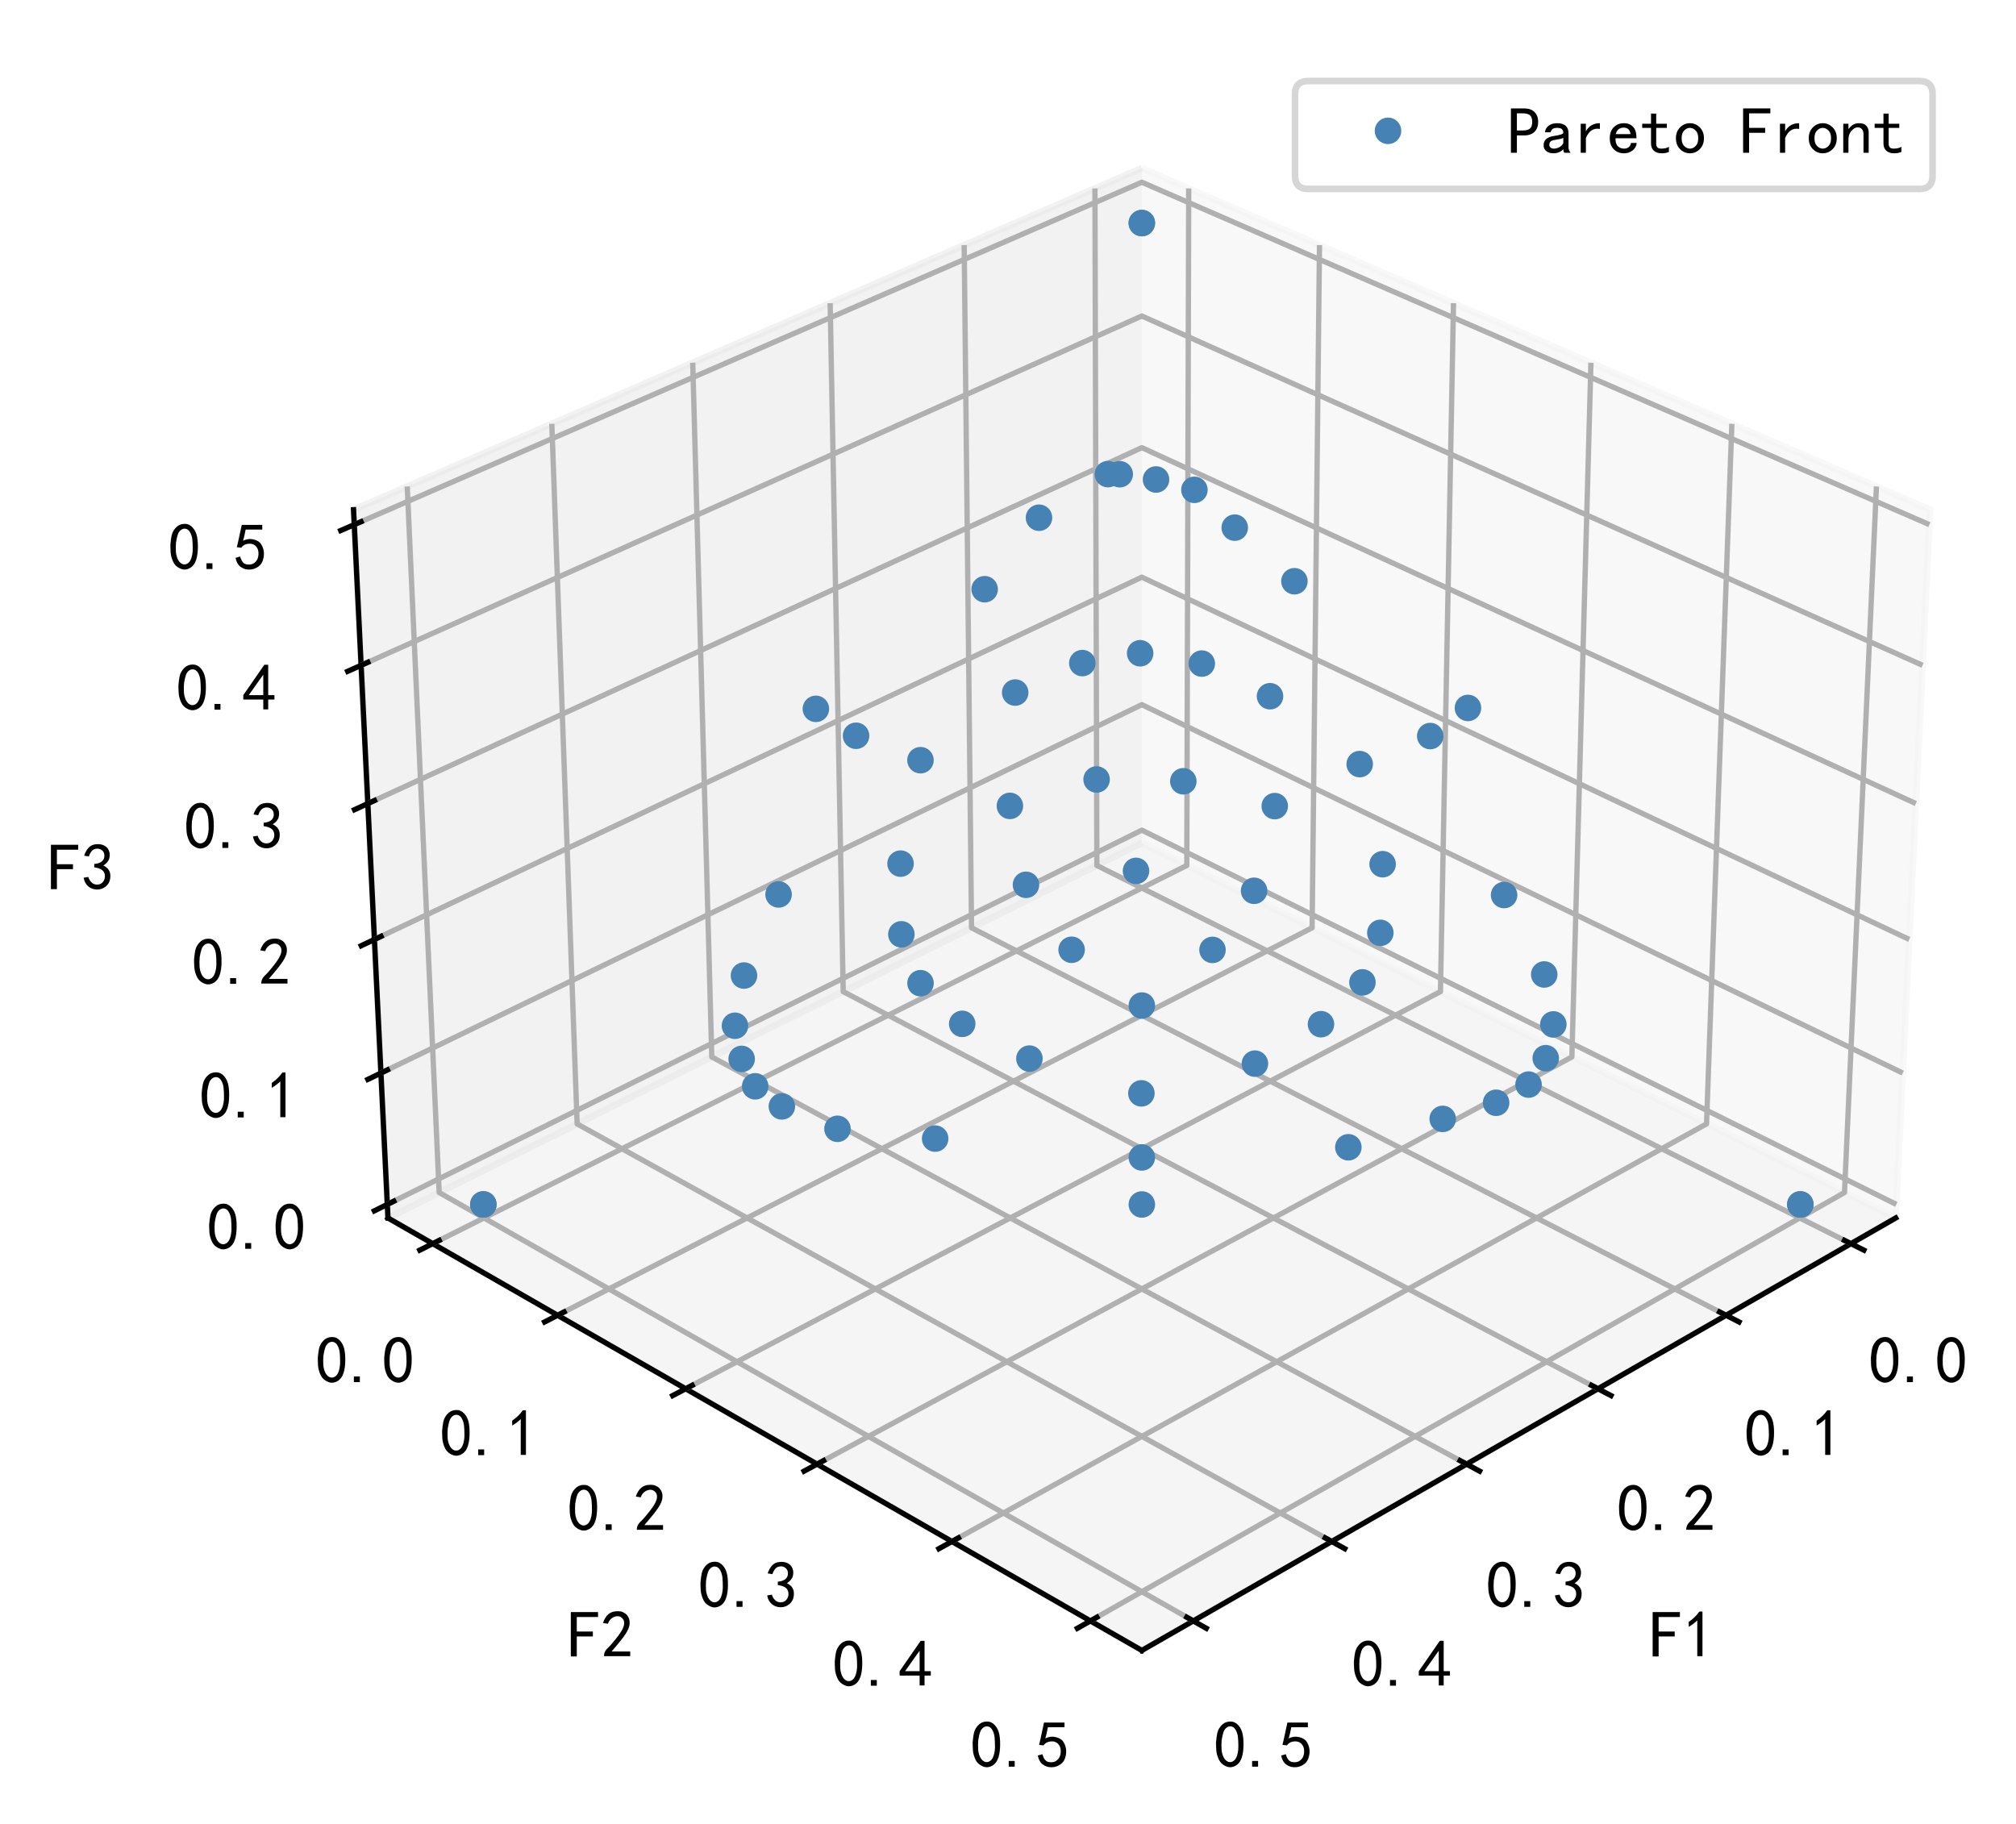 <?xml version="1.0" encoding="utf-8" standalone="no"?>
<!DOCTYPE svg PUBLIC "-//W3C//DTD SVG 1.1//EN"
  "http://www.w3.org/Graphics/SVG/1.1/DTD/svg11.dtd">
<!-- Created with matplotlib (https://matplotlib.org/) -->
<svg height="274.662pt" version="1.1" viewBox="0 0 303.547 274.662" width="303.547pt" xmlns="http://www.w3.org/2000/svg" xmlns:xlink="http://www.w3.org/1999/xlink">
 <defs>
  <style type="text/css">*{stroke-linecap:butt;stroke-linejoin:round;}</style>
 </defs>
 <g id="figure_1">
  <g id="patch_1">
   <path d="M 0 274.662 
L 303.547 274.662 
L 303.547 0 
L 0 0 
z
" style="fill:#ffffff;"/>
  </g>
  <g id="patch_2">
   <path d="M 40.966 262.224 
L 295.99 262.224 
L 295.99 7.2 
L 40.966 7.2 
z
" style="fill:#ffffff;"/>
  </g>
  <g id="pane3d_1">
   <g id="patch_3">
    <path d="M 171.924 126.951 
L 285.433 183.398 
L 290.616 76.753 
L 171.924 25.308 
" style="fill:#f2f2f2;opacity:0.5;stroke:#f2f2f2;stroke-linejoin:miter;"/>
   </g>
  </g>
  <g id="pane3d_2">
   <g id="patch_4">
    <path d="M 171.924 126.951 
L 58.416 183.398 
L 53.233 76.753 
L 171.924 25.308 
" style="fill:#e6e6e6;opacity:0.5;stroke:#e6e6e6;stroke-linejoin:miter;"/>
   </g>
  </g>
  <g id="pane3d_3">
   <g id="patch_5">
    <path d="M 171.924 126.951 
L 58.416 183.398 
L 171.924 248.513 
L 285.433 183.398 
" style="fill:#ececec;opacity:0.5;stroke:#ececec;stroke-linejoin:miter;"/>
   </g>
  </g>
  <g id="axis3d_1">
   <g id="line2d_1">
    <path d="M 285.433 183.398 
L 171.924 248.513 
" style="fill:none;stroke:#000000;stroke-linecap:square;stroke-width:0.8;"/>
   </g>
   <g id="text_1">
    <!-- F1 -->
    <g transform="translate(248.37 249.614)scale(0.1 -0.1)">
     <defs>
      <path d="M 45.703 61.328 
L 13.672 61.328 
L 13.672 39.453 
L 37.891 39.453 
L 37.891 32.031 
L 13.672 32.031 
L 13.672 1.953 
L 4.688 1.953 
L 4.688 68.75 
L 45.703 68.75 
z
" id="SimHei-70"/>
      <path d="M 21.875 56.25 
Q 16.797 51.172 8.984 46.484 
L 8.984 53.906 
Q 18.75 60.547 25 69.531 
L 29.688 69.531 
L 29.688 2.344 
L 21.875 2.344 
z
" id="SimHei-49"/>
     </defs>
     <use xlink:href="#SimHei-70"/>
     <use x="50" xlink:href="#SimHei-49"/>
    </g>
   </g>
   <g id="Line3DCollection_1">
    <path d="M 278.694 187.263 
L 165.153 130.318 
L 164.864 28.369 
" style="fill:none;stroke:#b0b0b0;stroke-width:0.8;"/>
    <path d="M 259.892 198.049 
L 146.283 139.703 
L 145.175 36.903 
" style="fill:none;stroke:#b0b0b0;stroke-width:0.8;"/>
    <path d="M 240.608 209.112 
L 126.962 149.311 
L 124.995 45.649 
" style="fill:none;stroke:#b0b0b0;stroke-width:0.8;"/>
    <path d="M 220.823 220.461 
L 107.173 159.151 
L 104.305 54.617 
" style="fill:none;stroke:#b0b0b0;stroke-width:0.8;"/>
    <path d="M 200.518 232.11 
L 86.9 169.233 
L 83.086 63.814 
" style="fill:none;stroke:#b0b0b0;stroke-width:0.8;"/>
    <path d="M 179.67 244.069 
L 66.125 179.564 
L 61.317 73.249 
" style="fill:none;stroke:#b0b0b0;stroke-width:0.8;"/>
   </g>
   <g id="xtick_1">
    <g id="line2d_2">
     <path d="M 277.721 186.776 
L 280.643 188.241 
" style="fill:none;stroke:#000000;stroke-linecap:square;stroke-width:0.8;"/>
    </g>
    <g id="text_2">
     <!-- 0.0 -->
     <g transform="translate(281.347 208.312)scale(0.1 -0.1)">
      <defs>
       <path d="M 3.125 29.297 
Q 3.906 50 6.438 56.047 
Q 8.984 62.109 13.672 66.016 
Q 18.359 69.922 25.188 69.922 
Q 32.031 69.922 37.109 64.25 
Q 42.188 58.594 43.75 50 
Q 45.312 41.406 44.719 30.266 
Q 44.141 19.141 40.812 12.109 
Q 37.5 5.078 30.859 2.344 
Q 24.219 -0.391 17.578 2.922 
Q 10.938 6.25 8.203 11.719 
Q 5.469 17.188 4.297 23.234 
Q 3.125 29.297 3.906 50 
z
M 12.891 52.734 
Q 10.547 31.25 12.5 22.844 
Q 14.453 14.453 18.938 10.938 
Q 23.438 7.422 28.125 9.562 
Q 32.812 11.719 34.953 18.156 
Q 37.109 24.609 37.109 32.219 
Q 37.109 39.844 36.516 46.094 
Q 35.938 52.344 33 57.422 
Q 30.078 62.5 25.188 62.688 
Q 20.312 62.891 16.594 57.812 
Q 12.891 52.734 10.547 31.25 
z
" id="SimHei-48"/>
       <path d="M 16.797 1.953 
L 7.812 1.953 
L 7.812 10.547 
L 16.797 10.547 
z
" id="SimHei-46"/>
      </defs>
      <use xlink:href="#SimHei-48"/>
      <use x="50" xlink:href="#SimHei-46"/>
      <use x="100" xlink:href="#SimHei-48"/>
     </g>
    </g>
   </g>
   <g id="xtick_2">
    <g id="line2d_3">
     <path d="M 258.918 197.549 
L 261.844 199.052 
" style="fill:none;stroke:#000000;stroke-linecap:square;stroke-width:0.8;"/>
    </g>
    <g id="text_3">
     <!-- 0.1 -->
     <g transform="translate(262.629 219.304)scale(0.1 -0.1)">
      <use xlink:href="#SimHei-48"/>
      <use x="50" xlink:href="#SimHei-46"/>
      <use x="100" xlink:href="#SimHei-49"/>
     </g>
    </g>
   </g>
   <g id="xtick_3">
    <g id="line2d_4">
     <path d="M 239.633 208.598 
L 242.562 210.14 
" style="fill:none;stroke:#000000;stroke-linecap:square;stroke-width:0.8;"/>
    </g>
    <g id="text_4">
     <!-- 0.2 -->
     <g transform="translate(243.429 230.578)scale(0.1 -0.1)">
      <defs>
       <path d="M 4.688 3.906 
Q 5.078 9.766 10.156 14.453 
Q 15.234 19.141 23.047 29.094 
Q 30.859 39.062 33.203 44.531 
Q 35.547 50 34.953 53.906 
Q 34.375 57.812 31.25 60.344 
Q 28.125 62.891 24.016 62.5 
Q 19.922 62.109 16.203 59.375 
Q 12.5 56.641 10.547 51.172 
L 3.125 52.344 
Q 6.25 61.328 11.125 65.422 
Q 16.016 69.531 22.656 69.922 
Q 26.562 70.312 29.688 69.719 
Q 32.812 69.141 36.125 66.984 
Q 39.453 64.844 41.594 60.547 
Q 43.75 56.25 43.156 50.188 
Q 42.578 44.141 37.109 35.734 
Q 31.641 27.344 16.016 9.375 
L 44.141 9.375 
L 44.141 2.344 
L 4.688 2.344 
z
" id="SimHei-50"/>
      </defs>
      <use xlink:href="#SimHei-48"/>
      <use x="50" xlink:href="#SimHei-46"/>
      <use x="100" xlink:href="#SimHei-50"/>
     </g>
    </g>
   </g>
   <g id="xtick_4">
    <g id="line2d_5">
     <path d="M 219.847 219.935 
L 222.779 221.517 
" style="fill:none;stroke:#000000;stroke-linecap:square;stroke-width:0.8;"/>
    </g>
    <g id="text_5">
     <!-- 0.3 -->
     <g transform="translate(223.728 242.146)scale(0.1 -0.1)">
      <defs>
       <path d="M 3.906 19.141 
L 10.938 20.312 
Q 12.5 15.234 16.016 11.906 
Q 19.531 8.594 24.797 8.781 
Q 30.078 8.984 33.203 13.078 
Q 36.328 17.188 35.938 22.453 
Q 35.547 27.734 31.828 30.656 
Q 28.125 33.594 19.922 34.766 
L 19.922 39.844 
Q 28.125 40.625 31.828 44.141 
Q 35.547 47.656 35.156 53.312 
Q 34.766 58.984 30.078 61.516 
Q 25.391 64.062 20.109 62.109 
Q 14.844 60.156 11.719 51.172 
L 4.688 52.344 
Q 7.031 59.375 11.125 64.062 
Q 15.234 68.75 22.266 69.531 
Q 29.297 70.312 34.562 67.766 
Q 39.844 65.234 41.984 59.953 
Q 44.141 54.688 42.578 48.438 
Q 41.016 42.188 33.594 37.5 
Q 39.062 35.156 41.984 30.469 
Q 44.922 25.781 43.938 18.156 
Q 42.969 10.547 37.109 5.859 
Q 31.25 1.172 23.828 1.359 
Q 16.406 1.562 10.938 6.047 
Q 5.469 10.547 3.906 19.141 
z
" id="SimHei-51"/>
      </defs>
      <use xlink:href="#SimHei-48"/>
      <use x="50" xlink:href="#SimHei-46"/>
      <use x="100" xlink:href="#SimHei-51"/>
     </g>
    </g>
   </g>
   <g id="xtick_5">
    <g id="line2d_6">
     <path d="M 199.541 231.569 
L 202.475 233.193 
" style="fill:none;stroke:#000000;stroke-linecap:square;stroke-width:0.8;"/>
    </g>
    <g id="text_6">
     <!-- 0.4 -->
     <g transform="translate(203.509 254.02)scale(0.1 -0.1)">
      <defs>
       <path d="M 31.25 17.188 
L 1.172 17.188 
L 1.172 23.828 
L 32.812 69.531 
L 38.672 69.531 
L 38.672 23.828 
L 48.047 23.828 
L 48.047 17.188 
L 38.672 17.188 
L 38.672 2.344 
L 31.25 2.344 
z
M 31.25 23.828 
L 31.25 54.688 
L 9.375 23.828 
z
" id="SimHei-52"/>
      </defs>
      <use xlink:href="#SimHei-48"/>
      <use x="50" xlink:href="#SimHei-46"/>
      <use x="100" xlink:href="#SimHei-52"/>
     </g>
    </g>
   </g>
   <g id="xtick_6">
    <g id="line2d_7">
     <path d="M 178.693 243.514 
L 181.628 245.181 
" style="fill:none;stroke:#000000;stroke-linecap:square;stroke-width:0.8;"/>
    </g>
    <g id="text_7">
     <!-- 0.5 -->
     <g transform="translate(182.748 266.211)scale(0.1 -0.1)">
      <defs>
       <path d="M 8.594 20.703 
Q 11.328 10.156 17.969 8.984 
Q 24.609 7.812 28.703 10.344 
Q 32.812 12.891 34.562 16.984 
Q 36.328 21.094 36.125 26.172 
Q 35.938 31.25 33.391 34.766 
Q 30.859 38.281 26.953 39.453 
Q 23.047 40.625 18.156 39.453 
Q 13.281 38.281 10.156 33.984 
L 3.516 34.766 
Q 4.297 37.109 10.938 68.359 
L 41.797 68.359 
L 41.797 61.328 
L 16.797 61.328 
Q 14.844 50.781 12.891 44.531 
Q 18.75 47.266 23.828 47.062 
Q 28.906 46.875 33.594 44.719 
Q 38.281 42.578 40.422 38.859 
Q 42.578 35.156 43.547 31.438 
Q 44.531 27.734 44.328 23.438 
Q 44.141 19.141 42.578 14.641 
Q 41.016 10.156 37.891 7.219 
Q 34.766 4.297 30.266 2.531 
Q 25.781 0.781 19.922 1.172 
Q 14.062 1.562 8.781 5.469 
Q 3.516 9.375 1.562 18.75 
z
" id="SimHei-53"/>
      </defs>
      <use xlink:href="#SimHei-48"/>
      <use x="50" xlink:href="#SimHei-46"/>
      <use x="100" xlink:href="#SimHei-53"/>
     </g>
    </g>
   </g>
  </g>
  <g id="axis3d_2">
   <g id="line2d_8">
    <path d="M 58.416 183.398 
L 171.924 248.513 
" style="fill:none;stroke:#000000;stroke-linecap:square;stroke-width:0.8;"/>
   </g>
   <g id="text_8">
    <!-- F2 -->
    <g transform="translate(85.478 249.614)scale(0.1 -0.1)">
     <use xlink:href="#SimHei-70"/>
     <use x="50" xlink:href="#SimHei-50"/>
    </g>
   </g>
   <g id="Line3DCollection_2">
    <path d="M 178.984 28.369 
L 178.695 130.318 
L 65.155 187.263 
" style="fill:none;stroke:#b0b0b0;stroke-width:0.8;"/>
    <path d="M 198.674 36.903 
L 197.566 139.703 
L 83.957 198.049 
" style="fill:none;stroke:#b0b0b0;stroke-width:0.8;"/>
    <path d="M 218.854 45.65 
L 216.887 149.311 
L 103.241 209.112 
" style="fill:none;stroke:#b0b0b0;stroke-width:0.8;"/>
    <path d="M 239.544 54.617 
L 236.676 159.152 
L 123.026 220.462 
" style="fill:none;stroke:#b0b0b0;stroke-width:0.8;"/>
    <path d="M 260.764 63.814 
L 256.949 169.233 
L 143.332 232.11 
" style="fill:none;stroke:#b0b0b0;stroke-width:0.8;"/>
    <path d="M 282.533 73.25 
L 277.724 179.565 
L 164.179 244.07 
" style="fill:none;stroke:#b0b0b0;stroke-width:0.8;"/>
   </g>
   <g id="xtick_7">
    <g id="line2d_9">
     <path d="M 66.128 186.776 
L 63.206 188.241 
" style="fill:none;stroke:#000000;stroke-linecap:square;stroke-width:0.8;"/>
    </g>
    <g id="text_9">
     <!-- 0.0 -->
     <g transform="translate(47.501 208.312)scale(0.1 -0.1)">
      <use xlink:href="#SimHei-48"/>
      <use x="50" xlink:href="#SimHei-46"/>
      <use x="100" xlink:href="#SimHei-48"/>
     </g>
    </g>
   </g>
   <g id="xtick_8">
    <g id="line2d_10">
     <path d="M 84.931 197.549 
L 82.005 199.052 
" style="fill:none;stroke:#000000;stroke-linecap:square;stroke-width:0.8;"/>
    </g>
    <g id="text_10">
     <!-- 0.1 -->
     <g transform="translate(66.22 219.304)scale(0.1 -0.1)">
      <use xlink:href="#SimHei-48"/>
      <use x="50" xlink:href="#SimHei-46"/>
      <use x="100" xlink:href="#SimHei-49"/>
     </g>
    </g>
   </g>
   <g id="xtick_9">
    <g id="line2d_11">
     <path d="M 104.216 208.599 
L 101.287 210.14 
" style="fill:none;stroke:#000000;stroke-linecap:square;stroke-width:0.8;"/>
    </g>
    <g id="text_11">
     <!-- 0.2 -->
     <g transform="translate(85.42 230.578)scale(0.1 -0.1)">
      <use xlink:href="#SimHei-48"/>
      <use x="50" xlink:href="#SimHei-46"/>
      <use x="100" xlink:href="#SimHei-50"/>
     </g>
    </g>
   </g>
   <g id="xtick_10">
    <g id="line2d_12">
     <path d="M 124.002 219.935 
L 121.07 221.517 
" style="fill:none;stroke:#000000;stroke-linecap:square;stroke-width:0.8;"/>
    </g>
    <g id="text_12">
     <!-- 0.3 -->
     <g transform="translate(105.121 242.147)scale(0.1 -0.1)">
      <use xlink:href="#SimHei-48"/>
      <use x="50" xlink:href="#SimHei-46"/>
      <use x="100" xlink:href="#SimHei-51"/>
     </g>
    </g>
   </g>
   <g id="xtick_11">
    <g id="line2d_13">
     <path d="M 144.309 231.57 
L 141.375 233.194 
" style="fill:none;stroke:#000000;stroke-linecap:square;stroke-width:0.8;"/>
    </g>
    <g id="text_13">
     <!-- 0.4 -->
     <g transform="translate(125.341 254.021)scale(0.1 -0.1)">
      <use xlink:href="#SimHei-48"/>
      <use x="50" xlink:href="#SimHei-46"/>
      <use x="100" xlink:href="#SimHei-52"/>
     </g>
    </g>
   </g>
   <g id="xtick_12">
    <g id="line2d_14">
     <path d="M 165.157 243.515 
L 162.221 245.182 
" style="fill:none;stroke:#000000;stroke-linecap:square;stroke-width:0.8;"/>
    </g>
    <g id="text_14">
     <!-- 0.5 -->
     <g transform="translate(146.102 266.212)scale(0.1 -0.1)">
      <use xlink:href="#SimHei-48"/>
      <use x="50" xlink:href="#SimHei-46"/>
      <use x="100" xlink:href="#SimHei-53"/>
     </g>
    </g>
   </g>
  </g>
  <g id="axis3d_3">
   <g id="line2d_15">
    <path d="M 58.416 183.398 
L 53.233 76.753 
" style="fill:none;stroke:#000000;stroke-linecap:square;stroke-width:0.8;"/>
   </g>
   <g id="text_15">
    <!-- F3 -->
    <g transform="translate(7.2 134.078)scale(0.1 -0.1)">
     <use xlink:href="#SimHei-70"/>
     <use x="50" xlink:href="#SimHei-51"/>
    </g>
   </g>
   <g id="Line3DCollection_3">
    <path d="M 58.317 181.356 
L 171.924 125 
L 285.532 181.356 
" style="fill:none;stroke:#b0b0b0;stroke-width:0.8;"/>
    <path d="M 57.355 161.577 
L 171.924 106.104 
L 286.493 161.577 
" style="fill:none;stroke:#b0b0b0;stroke-width:0.8;"/>
    <path d="M 56.378 141.46 
L 171.924 86.907 
L 287.471 141.46 
" style="fill:none;stroke:#b0b0b0;stroke-width:0.8;"/>
    <path d="M 55.383 120.997 
L 171.924 67.403 
L 288.465 120.997 
" style="fill:none;stroke:#b0b0b0;stroke-width:0.8;"/>
    <path d="M 54.371 100.179 
L 171.924 47.583 
L 289.477 100.179 
" style="fill:none;stroke:#b0b0b0;stroke-width:0.8;"/>
    <path d="M 53.342 78.996 
L 171.924 27.44 
L 290.507 78.996 
" style="fill:none;stroke:#b0b0b0;stroke-width:0.8;"/>
   </g>
   <g id="xtick_13">
    <g id="line2d_16">
     <path d="M 59.29 180.873 
L 56.367 182.323 
" style="fill:none;stroke:#000000;stroke-linecap:square;stroke-width:0.8;"/>
    </g>
    <g id="text_16">
     <!-- 0.0 -->
     <g transform="translate(31.144 188.231)scale(0.1 -0.1)">
      <use xlink:href="#SimHei-48"/>
      <use x="50" xlink:href="#SimHei-46"/>
      <use x="100" xlink:href="#SimHei-48"/>
     </g>
    </g>
   </g>
   <g id="xtick_14">
    <g id="line2d_17">
     <path d="M 58.337 161.102 
L 55.388 162.53 
" style="fill:none;stroke:#000000;stroke-linecap:square;stroke-width:0.8;"/>
    </g>
    <g id="text_17">
     <!-- 0.1 -->
     <g transform="translate(30.017 168.452)scale(0.1 -0.1)">
      <use xlink:href="#SimHei-48"/>
      <use x="50" xlink:href="#SimHei-46"/>
      <use x="100" xlink:href="#SimHei-49"/>
     </g>
    </g>
   </g>
   <g id="xtick_15">
    <g id="line2d_18">
     <path d="M 57.369 140.993 
L 54.392 142.398 
" style="fill:none;stroke:#000000;stroke-linecap:square;stroke-width:0.8;"/>
    </g>
    <g id="text_18">
     <!-- 0.2 -->
     <g transform="translate(28.87 148.335)scale(0.1 -0.1)">
      <use xlink:href="#SimHei-48"/>
      <use x="50" xlink:href="#SimHei-46"/>
      <use x="100" xlink:href="#SimHei-50"/>
     </g>
    </g>
   </g>
   <g id="xtick_16">
    <g id="line2d_19">
     <path d="M 56.383 120.537 
L 53.38 121.919 
" style="fill:none;stroke:#000000;stroke-linecap:square;stroke-width:0.8;"/>
    </g>
    <g id="text_19">
     <!-- 0.3 -->
     <g transform="translate(27.703 127.872)scale(0.1 -0.1)">
      <use xlink:href="#SimHei-48"/>
      <use x="50" xlink:href="#SimHei-46"/>
      <use x="100" xlink:href="#SimHei-51"/>
     </g>
    </g>
   </g>
   <g id="xtick_17">
    <g id="line2d_20">
     <path d="M 55.381 99.727 
L 52.349 101.084 
" style="fill:none;stroke:#000000;stroke-linecap:square;stroke-width:0.8;"/>
    </g>
    <g id="text_20">
     <!-- 0.4 -->
     <g transform="translate(26.516 107.054)scale(0.1 -0.1)">
      <use xlink:href="#SimHei-48"/>
      <use x="50" xlink:href="#SimHei-46"/>
      <use x="100" xlink:href="#SimHei-52"/>
     </g>
    </g>
   </g>
   <g id="xtick_18">
    <g id="line2d_21">
     <path d="M 54.361 78.553 
L 51.301 79.883 
" style="fill:none;stroke:#000000;stroke-linecap:square;stroke-width:0.8;"/>
    </g>
    <g id="text_21">
     <!-- 0.5 -->
     <g transform="translate(25.308 85.871)scale(0.1 -0.1)">
      <use xlink:href="#SimHei-48"/>
      <use x="50" xlink:href="#SimHei-46"/>
      <use x="100" xlink:href="#SimHei-53"/>
     </g>
    </g>
   </g>
  </g>
  <g id="axes_1">
   <g id="line2d_22">
    <defs>
     <path d="M 0 1.5 
C 0.398 1.5 0.779 1.342 1.061 1.061 
C 1.342 0.779 1.5 0.398 1.5 0 
C 1.5 -0.398 1.342 -0.779 1.061 -1.061 
C 0.779 -1.342 0.398 -1.5 0 -1.5 
C -0.398 -1.5 -0.779 -1.342 -1.061 -1.061 
C -1.342 -0.779 -1.5 -0.398 -1.5 0 
C -1.5 0.398 -1.342 0.779 -1.061 1.061 
C -0.779 1.342 -0.398 1.5 0 1.5 
z
" id="m328acea47a" style="stroke:#4682b4;"/>
    </defs>
    <g clip-path="url(#pdff20f439e)">
     <use style="fill:#4682b4;stroke:#4682b4;" x="171.925" xlink:href="#m328acea47a" y="181.365"/>
     <use style="fill:#4682b4;stroke:#4682b4;" x="72.776" xlink:href="#m328acea47a" y="181.356"/>
     <use style="fill:#4682b4;stroke:#4682b4;" x="72.776" xlink:href="#m328acea47a" y="181.356"/>
     <use style="fill:#4682b4;stroke:#4682b4;" x="122.846" xlink:href="#m328acea47a" y="106.735"/>
     <use style="fill:#4682b4;stroke:#4682b4;" x="171.925" xlink:href="#m328acea47a" y="174.281"/>
     <use style="fill:#4682b4;stroke:#4682b4;" x="140.804" xlink:href="#m328acea47a" y="171.445"/>
     <use style="fill:#4682b4;stroke:#4682b4;" x="126.099" xlink:href="#m328acea47a" y="169.97"/>
     <use style="fill:#4682b4;stroke:#4682b4;" x="117.726" xlink:href="#m328acea47a" y="166.596"/>
     <use style="fill:#4682b4;stroke:#4682b4;" x="113.708" xlink:href="#m328acea47a" y="163.573"/>
     <use style="fill:#4682b4;stroke:#4682b4;" x="111.671" xlink:href="#m328acea47a" y="159.446"/>
     <use style="fill:#4682b4;stroke:#4682b4;" x="110.663" xlink:href="#m328acea47a" y="154.454"/>
     <use style="fill:#4682b4;stroke:#4682b4;" x="112.021" xlink:href="#m328acea47a" y="146.892"/>
     <use style="fill:#4682b4;stroke:#4682b4;" x="117.229" xlink:href="#m328acea47a" y="134.68"/>
     <use style="fill:#4682b4;stroke:#4682b4;" x="128.896" xlink:href="#m328acea47a" y="110.788"/>
     <use style="fill:#4682b4;stroke:#4682b4;" x="203.019" xlink:href="#m328acea47a" y="172.751"/>
     <use style="fill:#4682b4;stroke:#4682b4;" x="171.858" xlink:href="#m328acea47a" y="164.632"/>
     <use style="fill:#4682b4;stroke:#4682b4;" x="154.999" xlink:href="#m328acea47a" y="159.399"/>
     <use style="fill:#4682b4;stroke:#4682b4;" x="144.877" xlink:href="#m328acea47a" y="154.165"/>
     <use style="fill:#4682b4;stroke:#4682b4;" x="138.602" xlink:href="#m328acea47a" y="148.046"/>
     <use style="fill:#4682b4;stroke:#4682b4;" x="135.718" xlink:href="#m328acea47a" y="140.686"/>
     <use style="fill:#4682b4;stroke:#4682b4;" x="135.594" xlink:href="#m328acea47a" y="130.041"/>
     <use style="fill:#4682b4;stroke:#4682b4;" x="138.594" xlink:href="#m328acea47a" y="114.467"/>
     <use style="fill:#4682b4;stroke:#4682b4;" x="148.258" xlink:href="#m328acea47a" y="88.721"/>
     <use style="fill:#4682b4;stroke:#4682b4;" x="271.073" xlink:href="#m328acea47a" y="181.356"/>
     <use style="fill:#4682b4;stroke:#4682b4;" x="217.227" xlink:href="#m328acea47a" y="168.477"/>
     <use style="fill:#4682b4;stroke:#4682b4;" x="188.951" xlink:href="#m328acea47a" y="160.155"/>
     <use style="fill:#4682b4;stroke:#4682b4;" x="171.925" xlink:href="#m328acea47a" y="151.41"/>
     <use style="fill:#4682b4;stroke:#4682b4;" x="161.351" xlink:href="#m328acea47a" y="143.011"/>
     <use style="fill:#4682b4;stroke:#4682b4;" x="154.481" xlink:href="#m328acea47a" y="133.23"/>
     <use style="fill:#4682b4;stroke:#4682b4;" x="152.06" xlink:href="#m328acea47a" y="121.348"/>
     <use style="fill:#4682b4;stroke:#4682b4;" x="152.856" xlink:href="#m328acea47a" y="104.282"/>
     <use style="fill:#4682b4;stroke:#4682b4;" x="156.441" xlink:href="#m328acea47a" y="77.956"/>
     <use style="fill:#4682b4;stroke:#4682b4;" x="171.924" xlink:href="#m328acea47a" y="33.587"/>
     <use style="fill:#4682b4;stroke:#4682b4;" x="225.27" xlink:href="#m328acea47a" y="166.049"/>
     <use style="fill:#4682b4;stroke:#4682b4;" x="198.897" xlink:href="#m328acea47a" y="154.218"/>
     <use style="fill:#4682b4;stroke:#4682b4;" x="182.565" xlink:href="#m328acea47a" y="143.03"/>
     <use style="fill:#4682b4;stroke:#4682b4;" x="171.05" xlink:href="#m328acea47a" y="131.135"/>
     <use style="fill:#4682b4;stroke:#4682b4;" x="165.114" xlink:href="#m328acea47a" y="117.368"/>
     <use style="fill:#4682b4;stroke:#4682b4;" x="162.964" xlink:href="#m328acea47a" y="99.843"/>
     <use style="fill:#4682b4;stroke:#4682b4;" x="166.82" xlink:href="#m328acea47a" y="71.391"/>
     <use style="fill:#4682b4;stroke:#4682b4;" x="171.924" xlink:href="#m328acea47a" y="33.587"/>
     <use style="fill:#4682b4;stroke:#4682b4;" x="230.152" xlink:href="#m328acea47a" y="163.312"/>
     <use style="fill:#4682b4;stroke:#4682b4;" x="205.142" xlink:href="#m328acea47a" y="147.919"/>
     <use style="fill:#4682b4;stroke:#4682b4;" x="188.827" xlink:href="#m328acea47a" y="134.129"/>
     <use style="fill:#4682b4;stroke:#4682b4;" x="178.17" xlink:href="#m328acea47a" y="117.641"/>
     <use style="fill:#4682b4;stroke:#4682b4;" x="171.671" xlink:href="#m328acea47a" y="98.364"/>
     <use style="fill:#4682b4;stroke:#4682b4;" x="168.597" xlink:href="#m328acea47a" y="71.404"/>
     <use style="fill:#4682b4;stroke:#4682b4;" x="271.073" xlink:href="#m328acea47a" y="181.356"/>
     <use style="fill:#4682b4;stroke:#4682b4;" x="232.739" xlink:href="#m328acea47a" y="159.339"/>
     <use style="fill:#4682b4;stroke:#4682b4;" x="207.835" xlink:href="#m328acea47a" y="140.463"/>
     <use style="fill:#4682b4;stroke:#4682b4;" x="191.937" xlink:href="#m328acea47a" y="121.38"/>
     <use style="fill:#4682b4;stroke:#4682b4;" x="180.952" xlink:href="#m328acea47a" y="99.919"/>
     <use style="fill:#4682b4;stroke:#4682b4;" x="174.062" xlink:href="#m328acea47a" y="72.201"/>
     <use style="fill:#4682b4;stroke:#4682b4;" x="233.884" xlink:href="#m328acea47a" y="154.252"/>
     <use style="fill:#4682b4;stroke:#4682b4;" x="208.18" xlink:href="#m328acea47a" y="130.125"/>
     <use style="fill:#4682b4;stroke:#4682b4;" x="191.226" xlink:href="#m328acea47a" y="104.834"/>
     <use style="fill:#4682b4;stroke:#4682b4;" x="179.842" xlink:href="#m328acea47a" y="73.757"/>
     <use style="fill:#4682b4;stroke:#4682b4;" x="232.512" xlink:href="#m328acea47a" y="146.731"/>
     <use style="fill:#4682b4;stroke:#4682b4;" x="204.729" xlink:href="#m328acea47a" y="115.054"/>
     <use style="fill:#4682b4;stroke:#4682b4;" x="185.914" xlink:href="#m328acea47a" y="79.45"/>
     <use style="fill:#4682b4;stroke:#4682b4;" x="226.468" xlink:href="#m328acea47a" y="134.77"/>
     <use style="fill:#4682b4;stroke:#4682b4;" x="194.9" xlink:href="#m328acea47a" y="87.52"/>
     <use style="fill:#4682b4;stroke:#4682b4;" x="215.347" xlink:href="#m328acea47a" y="110.831"/>
     <use style="fill:#4682b4;stroke:#4682b4;" x="221.028" xlink:href="#m328acea47a" y="106.6"/>
    </g>
   </g>
   <g id="legend_1">
    <g id="patch_6">
     <path d="M 196.99 28.45 
L 288.99 28.45 
Q 290.99 28.45 290.99 26.45 
L 290.99 14.2 
Q 290.99 12.2 288.99 12.2 
L 196.99 12.2 
Q 194.99 12.2 194.99 14.2 
L 194.99 26.45 
Q 194.99 28.45 196.99 28.45 
z
" style="fill:#ffffff;opacity:0.8;stroke:#cccccc;stroke-linejoin:miter;"/>
    </g>
    <g id="line2d_23"/>
    <g id="line2d_24">
     <g>
      <use style="fill:#4682b4;stroke:#4682b4;" x="208.99" xlink:href="#m328acea47a" y="19.7"/>
     </g>
    </g>
    <g id="text_22">
     <!-- Pareto Front -->
     <g transform="translate(226.99 23.2)scale(0.1 -0.1)">
      <defs>
       <path d="M 46.094 48.438 
Q 46.094 39.062 40.625 33.594 
Q 35.156 28.125 25.391 28.125 
L 14.062 28.125 
L 14.062 1.953 
L 5.078 1.953 
L 5.078 68.75 
L 25.391 68.75 
Q 35.156 68.75 40.625 63.281 
Q 46.094 57.812 46.094 48.438 
z
M 37.109 48.438 
Q 37.109 55.859 33.594 58.594 
Q 30.078 61.328 23.047 61.328 
L 14.062 61.328 
L 14.062 35.547 
L 23.047 35.547 
Q 30.078 35.547 33.594 38.281 
Q 37.109 41.016 37.109 48.438 
z
" id="SimHei-80"/>
       <path d="M 44.922 1.953 
L 35.547 1.953 
Q 34.766 2.734 34.375 4.094 
Q 33.984 5.469 33.984 7.422 
Q 31.25 4.297 27.344 2.734 
Q 23.438 1.172 19.141 1.172 
Q 12.891 1.172 8.594 4.297 
Q 4.297 7.422 4.297 13.281 
Q 4.297 19.141 8.203 22.656 
Q 12.109 26.172 20.312 27.344 
Q 25.781 28.125 29.875 29.297 
Q 33.984 30.469 33.984 32.422 
Q 33.984 34.766 32.219 37.109 
Q 30.469 39.453 24.609 39.453 
Q 19.922 39.453 17.766 37.688 
Q 15.625 35.938 14.844 32.812 
L 6.25 32.812 
Q 7.031 39.062 11.906 42.766 
Q 16.797 46.484 24.609 46.484 
Q 33.203 46.484 37.5 42.578 
Q 41.797 38.672 41.797 31.641 
L 41.797 10.156 
Q 41.797 7.812 42.578 5.859 
Q 43.359 3.906 44.922 1.953 
z
M 33.984 16.406 
L 33.984 24.219 
Q 31.641 23.438 29.484 22.844 
Q 27.344 22.266 22.266 21.484 
Q 16.406 20.703 14.641 18.75 
Q 12.891 16.797 12.891 14.062 
Q 12.891 11.719 14.641 9.953 
Q 16.406 8.203 19.922 8.203 
Q 23.438 8.203 27.531 10.156 
Q 31.641 12.109 33.984 16.406 
z
" id="SimHei-97"/>
       <path d="M 39.062 37.891 
Q 31.641 39.062 26.562 35.734 
Q 21.484 32.422 17.969 24.219 
L 17.969 1.953 
L 10.156 1.953 
L 10.156 45.703 
L 17.969 45.703 
L 17.969 34.375 
Q 21.484 40.625 26.75 43.547 
Q 32.031 46.484 39.062 46.484 
z
" id="SimHei-114"/>
       <path d="M 44.531 16.797 
Q 43.75 9.766 38.281 5.469 
Q 32.812 1.172 25.391 1.172 
Q 16.016 1.172 9.953 7.219 
Q 3.906 13.281 3.906 23.828 
Q 3.906 34.375 9.953 40.422 
Q 16.016 46.484 25.391 46.484 
Q 33.594 46.484 38.859 41.203 
Q 44.141 35.938 44.141 23.828 
L 12.5 23.828 
Q 12.5 15.234 16.203 11.719 
Q 19.922 8.203 25.391 8.203 
Q 29.688 8.203 32.422 10.344 
Q 35.156 12.5 35.938 16.797 
z
M 35.156 30.078 
Q 34.375 35.547 31.641 37.688 
Q 28.906 39.844 24.609 39.844 
Q 20.703 39.844 17.578 37.688 
Q 14.453 35.547 12.891 30.078 
z
" id="SimHei-101"/>
       <path d="M 42.969 3.125 
Q 41.016 2.344 38.469 1.75 
Q 35.938 1.172 31.641 1.172 
Q 24.609 1.172 20.312 5.078 
Q 16.016 8.984 16.016 16.016 
L 16.016 39.453 
L 2.734 39.453 
L 2.734 45.703 
L 16.016 45.703 
L 16.016 60.938 
L 23.828 60.938 
L 23.828 45.703 
L 39.844 45.703 
L 39.844 39.453 
L 23.828 39.453 
L 23.828 15.625 
Q 23.828 12.5 25.391 10.344 
Q 26.953 8.203 31.25 8.203 
Q 35.547 8.203 38.281 8.984 
Q 41.016 9.766 42.969 10.938 
z
" id="SimHei-116"/>
       <path d="M 45.703 23.828 
Q 45.703 13.672 39.453 7.422 
Q 33.203 1.172 24.609 1.172 
Q 16.016 1.172 9.766 7.422 
Q 3.516 13.672 3.516 23.828 
Q 3.516 33.984 9.766 40.234 
Q 16.016 46.484 24.609 46.484 
Q 33.203 46.484 39.453 40.234 
Q 45.703 33.984 45.703 23.828 
z
M 37.109 23.828 
Q 37.109 31.641 33.203 35.547 
Q 29.297 39.453 24.609 39.453 
Q 19.922 39.453 16.016 35.547 
Q 12.109 31.641 12.109 23.828 
Q 12.109 16.016 16.016 12.109 
Q 19.922 8.203 24.609 8.203 
Q 29.297 8.203 33.203 12.109 
Q 37.109 16.016 37.109 23.828 
z
" id="SimHei-111"/>
       <path id="SimHei-32"/>
       <path d="M 43.75 1.953 
L 35.938 1.953 
L 35.938 30.078 
Q 35.938 34.766 33.594 37.5 
Q 31.25 40.234 27.344 40.234 
Q 22.266 40.234 17.766 34.953 
Q 13.281 29.688 13.281 21.875 
L 13.281 1.953 
L 5.469 1.953 
L 5.469 45.703 
L 13.281 45.703 
L 13.281 37.5 
Q 16.406 41.797 20.109 44.141 
Q 23.828 46.484 29.688 46.484 
Q 36.719 46.484 40.234 42.578 
Q 43.75 38.672 43.75 32.812 
z
" id="SimHei-110"/>
      </defs>
      <use xlink:href="#SimHei-80"/>
      <use x="50" xlink:href="#SimHei-97"/>
      <use x="100" xlink:href="#SimHei-114"/>
      <use x="150" xlink:href="#SimHei-101"/>
      <use x="200" xlink:href="#SimHei-116"/>
      <use x="250" xlink:href="#SimHei-111"/>
      <use x="300" xlink:href="#SimHei-32"/>
      <use x="350" xlink:href="#SimHei-70"/>
      <use x="400" xlink:href="#SimHei-114"/>
      <use x="450" xlink:href="#SimHei-111"/>
      <use x="500" xlink:href="#SimHei-110"/>
      <use x="550" xlink:href="#SimHei-116"/>
     </g>
    </g>
   </g>
  </g>
 </g>
 <defs>
  <clipPath id="pdff20f439e">
   <rect height="255.024" width="255.024" x="40.966" y="7.2"/>
  </clipPath>
 </defs>
</svg>
